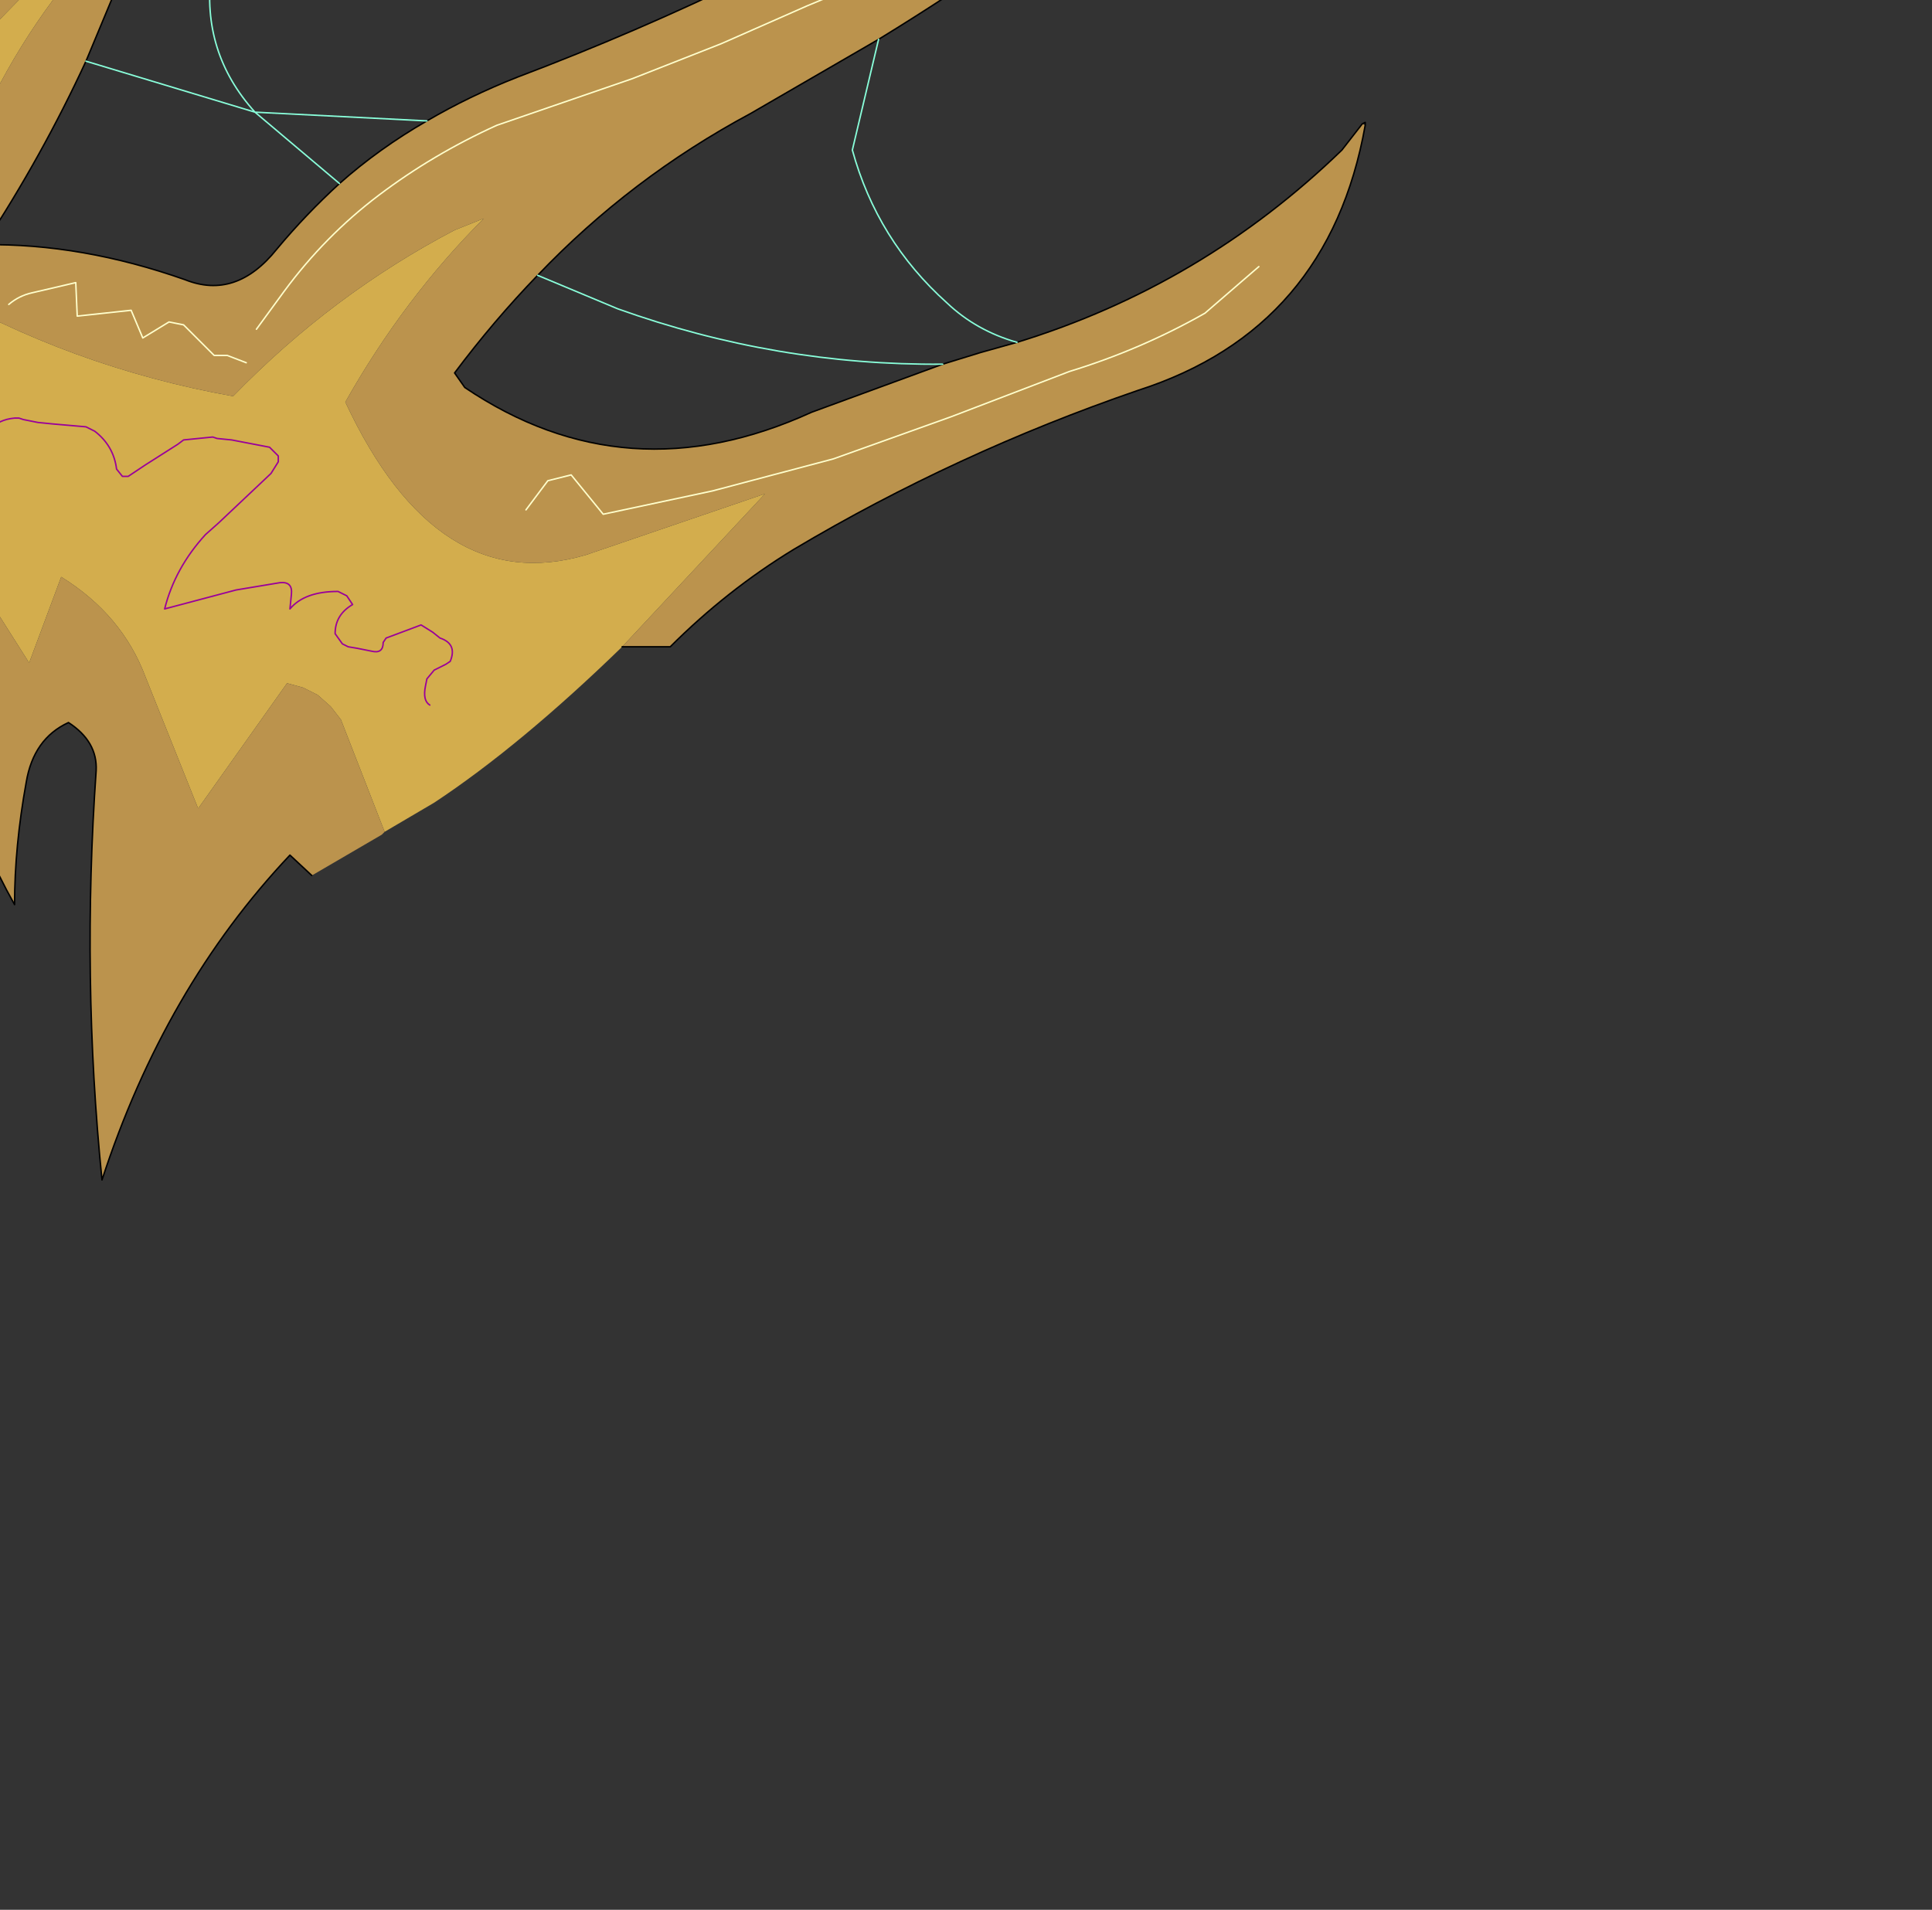 <?xml version="1.0" encoding="UTF-8" standalone="no"?>
<svg xmlns:xlink="http://www.w3.org/1999/xlink" height="65.55px" width="66.3px" xmlns="http://www.w3.org/2000/svg">
  <rect width="100%" height="100%" fill="#333333" stroke="none"/>
  <g transform="matrix(1.0, 0.0, 0.0, 1.0, 0.0, 0.0)">
    <path d="M21.35 22.2 Q17.85 25.6 14.9 27.55 L13.2 28.55 11.7 24.7 11.35 24.25 10.9 23.85 10.4 23.6 9.85 23.45 6.8 27.75 5.0 23.25 Q4.2 21.1 2.1 19.8 L1.0 22.75 -2.2 17.7 Q-2.8 16.8 -3.95 16.4 L-7.4 20.7 Q-8.2 21.7 -7.95 24.65 L-8.95 22.75 Q-7.95 20.05 -7.9 17.1 L-7.95 15.1 -8.45 14.85 -13.15 15.6 Q-12.15 13.55 -10.15 12.3 L-8.25 11.15 Q-4.15 4.7 1.25 -0.6 3.05 -2.3 5.15 -3.65 -0.9 1.8 -2.4 9.8 2.4 12.6 8.0 13.6 11.4 10.1 15.6 7.9 L16.6 7.5 Q13.85 10.25 11.85 13.8 15.0 20.55 20.1 19.05 L26.25 16.95 21.35 22.2 M14.75 24.2 Q14.5 24.05 14.6 23.55 L14.65 23.3 14.9 23.0 15.3 22.8 15.45 22.7 Q15.7 22.1 15.1 21.9 L14.85 21.7 14.45 21.45 13.25 21.9 13.15 22.05 Q13.15 22.45 12.75 22.35 L12.25 22.25 11.95 22.2 11.75 22.1 11.5 21.75 Q11.5 21.1 12.1 20.75 L11.9 20.45 11.6 20.3 Q10.45 20.3 9.95 20.9 L10.0 20.4 Q10.05 19.95 9.6 20.0 L8.1 20.25 5.65 20.9 Q6.0 19.5 7.05 18.35 L7.5 17.95 9.3 16.25 9.55 15.85 9.55 15.65 9.25 15.35 7.95 15.1 7.45 15.05 7.3 15.0 6.3 15.1 6.1 15.25 5.0 15.95 4.4 16.35 4.2 16.35 4.0 16.1 Q3.9 15.3 3.25 14.8 L2.95 14.65 1.8 14.55 1.3 14.5 0.8 14.4 0.65 14.35 0.5 14.35 Q-0.05 14.4 -0.35 14.75 L-0.45 14.9 -0.55 15.25 -0.7 15.4 -0.8 15.5 -1.85 15.2 -2.2 15.1 -3.35 14.9 -3.3 14.75 -3.25 14.6 -3.15 12.75 Q-3.15 12.2 -3.4 12.0 L-3.65 11.7 Q-3.75 11.55 -4.0 11.5 L-4.7 11.25 Q-5.1 10.95 -5.5 11.25 L-5.65 11.4 -5.9 11.65 Q-6.15 12.35 -6.85 12.8 -7.7 13.35 -8.65 13.4 L-9.5 13.5 Q-10.1 13.6 -10.15 13.25 -10.1 13.6 -9.5 13.5 L-8.65 13.4 Q-7.7 13.35 -6.85 12.8 -6.15 12.35 -5.9 11.65 L-5.65 11.4 -5.5 11.25 Q-5.1 10.95 -4.7 11.25 L-4.0 11.5 Q-3.75 11.55 -3.65 11.7 L-3.4 12.0 Q-3.15 12.2 -3.15 12.75 L-3.25 14.6 -3.3 14.75 -3.35 14.9 -2.2 15.1 -1.85 15.2 -0.8 15.5 -0.7 15.4 -0.55 15.25 -0.45 14.9 -0.35 14.75 Q-0.05 14.4 0.5 14.35 L0.65 14.35 0.8 14.4 1.3 14.5 1.8 14.55 2.95 14.65 3.25 14.8 Q3.9 15.3 4.0 16.1 L4.2 16.35 4.4 16.35 5.0 15.95 6.1 15.25 6.3 15.1 7.3 15.0 7.45 15.05 7.95 15.1 9.25 15.35 9.55 15.65 9.55 15.85 9.3 16.25 7.5 17.95 7.05 18.35 Q6.0 19.5 5.65 20.9 L8.1 20.25 9.6 20.0 Q10.05 19.95 10.0 20.4 L9.95 20.9 Q10.45 20.3 11.6 20.3 L11.9 20.45 12.1 20.75 Q11.5 21.1 11.5 21.75 L11.75 22.1 11.95 22.2 12.25 22.25 12.75 22.35 Q13.15 22.45 13.15 22.05 L13.25 21.9 14.45 21.45 14.85 21.7 15.1 21.9 Q15.7 22.1 15.45 22.7 L15.3 22.8 14.9 23.0 14.65 23.3 14.6 23.55 Q14.5 24.05 14.75 24.2 M-12.45 15.9 L-11.9 15.9 -12.45 15.9" fill="#d3ad4d" fill-rule="evenodd" stroke="none"/>
    <path d="M10.7 30.05 L9.95 29.35 Q5.65 33.9 3.5 40.5 2.8 33.55 3.3 26.45 3.35 25.45 2.35 24.8 1.15 25.35 0.9 26.85 0.5 29.05 0.5 31.05 -1.75 27.05 -2.15 22.3 L-2.15 21.45 -4.05 22.4 Q-8.35 29.05 -6.65 37.05 -10.75 31.55 -9.95 24.15 -9.75 22.2 -9.95 20.25 -11.7 21.3 -12.35 23.5 -12.9 25.45 -12.8 27.4 -13.6 26.75 -13.75 25.7 -13.95 23.9 -15.0 22.1 L-15.55 22.2 Q-16.9 22.9 -18.2 23.75 L-19.05 20.4 Q-19.65 18.45 -19.3 16.3 L-16.45 14.45 -15.05 14.0 -14.35 12.75 -13.25 9.6 Q-6.7 6.05 -3.1 -1.0 -0.3 -6.45 6.3 -7.05 7.95 -6.95 9.5 -7.85 14.35 -10.6 16.7 -15.7 L17.1 -17.1 Q18.8 -21.05 22.65 -23.4 24.1 -24.4 25.75 -25.05 20.65 -19.8 20.0 -12.25 19.8 -9.9 18.65 -8.2 17.6 -6.6 15.75 -5.55 L14.95 -5.25 Q11.0 -4.35 7.55 -2.5 L3.95 -0.3 2.95 2.1 Q1.45 5.35 -0.55 8.4 2.8 8.35 6.35 9.6 8.1 10.3 9.5 8.55 10.5 7.35 11.65 6.3 13.0 5.1 14.65 4.15 16.1 3.3 17.75 2.65 21.85 1.1 25.75 -0.8 31.7 -3.85 37.1 -7.9 38.4 -8.85 39.1 -10.35 39.65 -11.45 40.55 -12.25 40.55 -5.7 34.95 -1.8 32.6 -0.15 30.15 1.35 L25.75 3.9 Q21.65 6.1 18.45 9.45 16.95 11.0 15.6 12.8 L15.95 13.3 Q21.5 17.05 27.85 14.15 L32.35 12.5 33.65 12.1 34.9 11.75 Q41.25 9.8 46.05 5.15 L46.75 4.25 46.85 4.3 Q45.6 11.3 39.05 13.4 32.8 15.55 27.25 18.85 24.95 20.25 23.0 22.2 L21.35 22.2 26.25 16.95 20.1 19.05 Q15.0 20.55 11.85 13.8 13.85 10.25 16.6 7.5 L15.6 7.9 Q11.4 10.1 8.0 13.6 2.4 12.6 -2.4 9.8 -0.9 1.8 5.15 -3.65 3.05 -2.3 1.25 -0.6 -4.15 4.7 -8.25 11.15 L-10.15 12.3 Q-12.15 13.55 -13.15 15.6 L-8.45 14.85 -7.95 15.1 -7.9 17.1 Q-7.95 20.05 -8.95 22.75 L-7.95 24.65 Q-8.2 21.7 -7.4 20.7 L-3.95 16.4 Q-2.8 16.8 -2.2 17.7 L1.0 22.75 2.1 19.8 Q4.2 21.1 5.0 23.25 L6.8 27.75 9.85 23.45 10.4 23.6 10.9 23.85 11.35 24.25 11.7 24.7 13.2 28.55 13.1 28.65 10.7 30.05 M-12.15 12.8 L-11.45 10.45 -7.8 7.65 Q-5.5 5.95 -3.95 3.65 L-2.05 1.0 0.9 -2.4 Q2.1 -3.7 3.5 -4.65 5.95 -6.3 8.8 -6.5 11.7 -7.05 13.9 -8.65 16.15 -10.3 17.35 -12.8 L19.7 -17.6 21.3 -20.6 19.7 -17.6 17.35 -12.8 Q16.15 -10.3 13.9 -8.65 11.7 -7.05 8.8 -6.5 5.95 -6.3 3.5 -4.65 2.1 -3.7 0.9 -2.4 L-2.05 1.0 -3.95 3.65 Q-5.5 5.95 -7.8 7.65 L-11.45 10.45 -12.15 12.8 M18.05 17.5 L18.8 16.5 19.6 16.3 20.7 17.65 24.45 16.85 28.6 15.75 32.65 14.3 36.7 12.75 Q39.15 12.0 41.35 10.75 L43.2 9.15 41.35 10.75 Q39.15 12.0 36.7 12.75 L32.65 14.3 28.6 15.75 24.45 16.85 20.7 17.65 19.6 16.3 18.8 16.5 18.05 17.5 M8.8 11.3 L9.75 10.0 Q11.15 8.1 13.0 6.7 14.85 5.3 17.05 4.3 L21.7 2.7 24.75 1.5 27.7 0.2 30.7 -1.05 Q33.25 -2.15 35.25 -3.9 36.95 -5.3 38.4 -7.15 36.95 -5.3 35.25 -3.9 33.25 -2.15 30.7 -1.05 L27.7 0.2 24.75 1.5 21.7 2.7 17.05 4.3 Q14.85 5.3 13.0 6.7 11.15 8.1 9.75 10.0 L8.8 11.3 M0.3 10.45 Q0.65 10.15 1.1 10.05 L2.6 9.7 2.65 10.85 4.5 10.65 4.9 11.6 5.8 11.05 6.3 11.15 7.35 12.2 7.8 12.2 8.45 12.45 7.8 12.2 7.35 12.2 6.3 11.15 5.8 11.05 4.9 11.6 4.5 10.65 2.65 10.85 2.6 9.7 1.1 10.05 Q0.65 10.15 0.3 10.45 M-12.45 15.9 L-11.9 15.9 -12.45 15.9" fill="#bb934d" fill-rule="evenodd" stroke="none"/>
    <path d="M10.7 30.05 L9.95 29.35 Q5.65 33.9 3.5 40.5 2.8 33.55 3.3 26.45 3.35 25.45 2.35 24.8 1.15 25.35 0.9 26.85 0.5 29.05 0.5 31.05 -1.75 27.05 -2.15 22.3 L-2.15 21.45 -4.05 22.4 Q-8.35 29.05 -6.65 37.05 -10.75 31.55 -9.95 24.15 -9.75 22.2 -9.95 20.25 -11.7 21.3 -12.35 23.5 -12.9 25.45 -12.8 27.4 -13.6 26.75 -13.75 25.7 -13.95 23.9 -15.0 22.1 L-15.55 22.2 Q-16.9 22.9 -18.2 23.75 L-19.05 20.4 Q-19.65 18.45 -19.3 16.3 L-16.45 14.45 -15.05 14.0 -14.35 12.75 -13.25 9.6 Q-6.7 6.05 -3.1 -1.0 -0.3 -6.45 6.3 -7.05 7.95 -6.95 9.5 -7.85 14.35 -10.6 16.7 -15.7 L17.1 -17.1 Q18.8 -21.05 22.65 -23.4 24.1 -24.4 25.75 -25.05 20.65 -19.8 20.0 -12.25 19.8 -9.9 18.65 -8.2 17.6 -6.6 15.75 -5.55 L14.95 -5.25 Q11.0 -4.35 7.55 -2.5 L3.95 -0.3 2.95 2.1 Q1.45 5.35 -0.55 8.4 2.8 8.35 6.35 9.6 8.1 10.3 9.5 8.55 10.5 7.35 11.65 6.3 13.0 5.1 14.65 4.15 16.1 3.3 17.75 2.65 21.85 1.1 25.75 -0.8 31.7 -3.85 37.1 -7.9 38.4 -8.85 39.1 -10.35 39.65 -11.45 40.55 -12.25 40.55 -5.7 34.95 -1.8 32.6 -0.15 30.15 1.35 L25.75 3.9 Q21.65 6.1 18.45 9.45 16.95 11.0 15.6 12.8 L15.95 13.3 Q21.5 17.05 27.85 14.15 L32.35 12.5 33.65 12.1 34.9 11.75 Q41.25 9.8 46.05 5.15 L46.75 4.25 46.85 4.2 46.85 4.3 Q45.6 11.3 39.05 13.4 32.8 15.55 27.25 18.85 24.95 20.25 23.0 22.2 L21.35 22.2" fill="none" stroke="#000000" stroke-linecap="round" stroke-linejoin="round" stroke-width="0.05"/>
    <path d="M-10.15 13.25 Q-10.1 13.6 -9.5 13.5 L-8.65 13.4 Q-7.7 13.35 -6.85 12.8 -6.15 12.35 -5.9 11.65 L-5.65 11.4 -5.5 11.25 Q-5.1 10.95 -4.7 11.25 L-4.0 11.5 Q-3.75 11.55 -3.65 11.7 L-3.4 12.0 Q-3.15 12.2 -3.15 12.75 L-3.25 14.6 -3.3 14.75 -3.35 14.9 -2.2 15.1 -1.85 15.2 -0.8 15.5 -0.7 15.4 -0.55 15.25 -0.45 14.9 -0.35 14.75 Q-0.05 14.4 0.5 14.35 L0.65 14.35 0.8 14.4 1.3 14.5 1.8 14.55 2.95 14.65 3.25 14.8 Q3.9 15.3 4.0 16.1 L4.2 16.35 4.4 16.35 5.0 15.95 6.1 15.25 6.3 15.1 7.3 15.0 7.45 15.05 7.95 15.1 9.25 15.35 9.55 15.65 9.55 15.85 9.3 16.25 7.5 17.95 7.05 18.35 Q6.0 19.5 5.65 20.9 L8.1 20.25 9.6 20.0 Q10.05 19.95 10.0 20.4 L9.95 20.9 Q10.45 20.3 11.6 20.3 L11.9 20.45 12.1 20.75 Q11.5 21.1 11.5 21.75 L11.75 22.1 11.95 22.2 12.25 22.25 12.75 22.35 Q13.15 22.45 13.15 22.05 L13.25 21.9 14.45 21.45 14.85 21.7 15.1 21.9 Q15.7 22.1 15.45 22.7 L15.3 22.8 14.9 23.0 14.65 23.3 14.6 23.55 Q14.5 24.05 14.75 24.2" fill="none" stroke="#990099" stroke-linecap="round" stroke-linejoin="round" stroke-width="0.05"/>
    <path d="M18.65 -8.2 L18.9 -6.85 Q20.25 -1.55 25.75 -0.8 M30.15 1.35 L29.25 5.15 Q30.1 8.25 32.5 10.4 33.5 11.35 34.9 11.75 M2.95 2.1 L8.75 3.85 Q6.9 1.8 7.25 -0.95 L7.55 -2.5 M11.65 6.3 L8.75 3.85 14.65 4.15 M18.45 9.45 L21.2 10.6 Q26.65 12.55 32.35 12.5" fill="none" stroke="#89feda" stroke-linecap="round" stroke-linejoin="round" stroke-width="0.05"/>
    <path d="M21.3 -20.6 L19.7 -17.6 17.35 -12.8 Q16.15 -10.3 13.9 -8.65 11.7 -7.05 8.8 -6.5 5.95 -6.3 3.5 -4.65 2.1 -3.7 0.9 -2.4 L-2.05 1.0 -3.95 3.65 Q-5.5 5.95 -7.8 7.65 L-11.45 10.45 -12.15 12.8 M38.4 -7.15 Q36.95 -5.3 35.25 -3.9 33.25 -2.15 30.7 -1.05 L27.7 0.2 24.75 1.5 21.7 2.7 17.05 4.3 Q14.85 5.3 13.0 6.7 11.15 8.1 9.75 10.0 L8.8 11.3 M43.2 9.15 L41.35 10.75 Q39.15 12.0 36.7 12.75 L32.65 14.3 28.6 15.75 24.45 16.85 20.7 17.65 19.6 16.3 18.8 16.5 18.05 17.5 M8.45 12.45 L7.8 12.2 7.35 12.2 6.3 11.15 5.8 11.05 4.9 11.6 4.5 10.65 2.65 10.85 2.6 9.7 1.1 10.05 Q0.65 10.15 0.3 10.45" fill="none" stroke="#ffffcc" stroke-linecap="round" stroke-linejoin="round" stroke-width="0.05"/>
  </g>
</svg>
